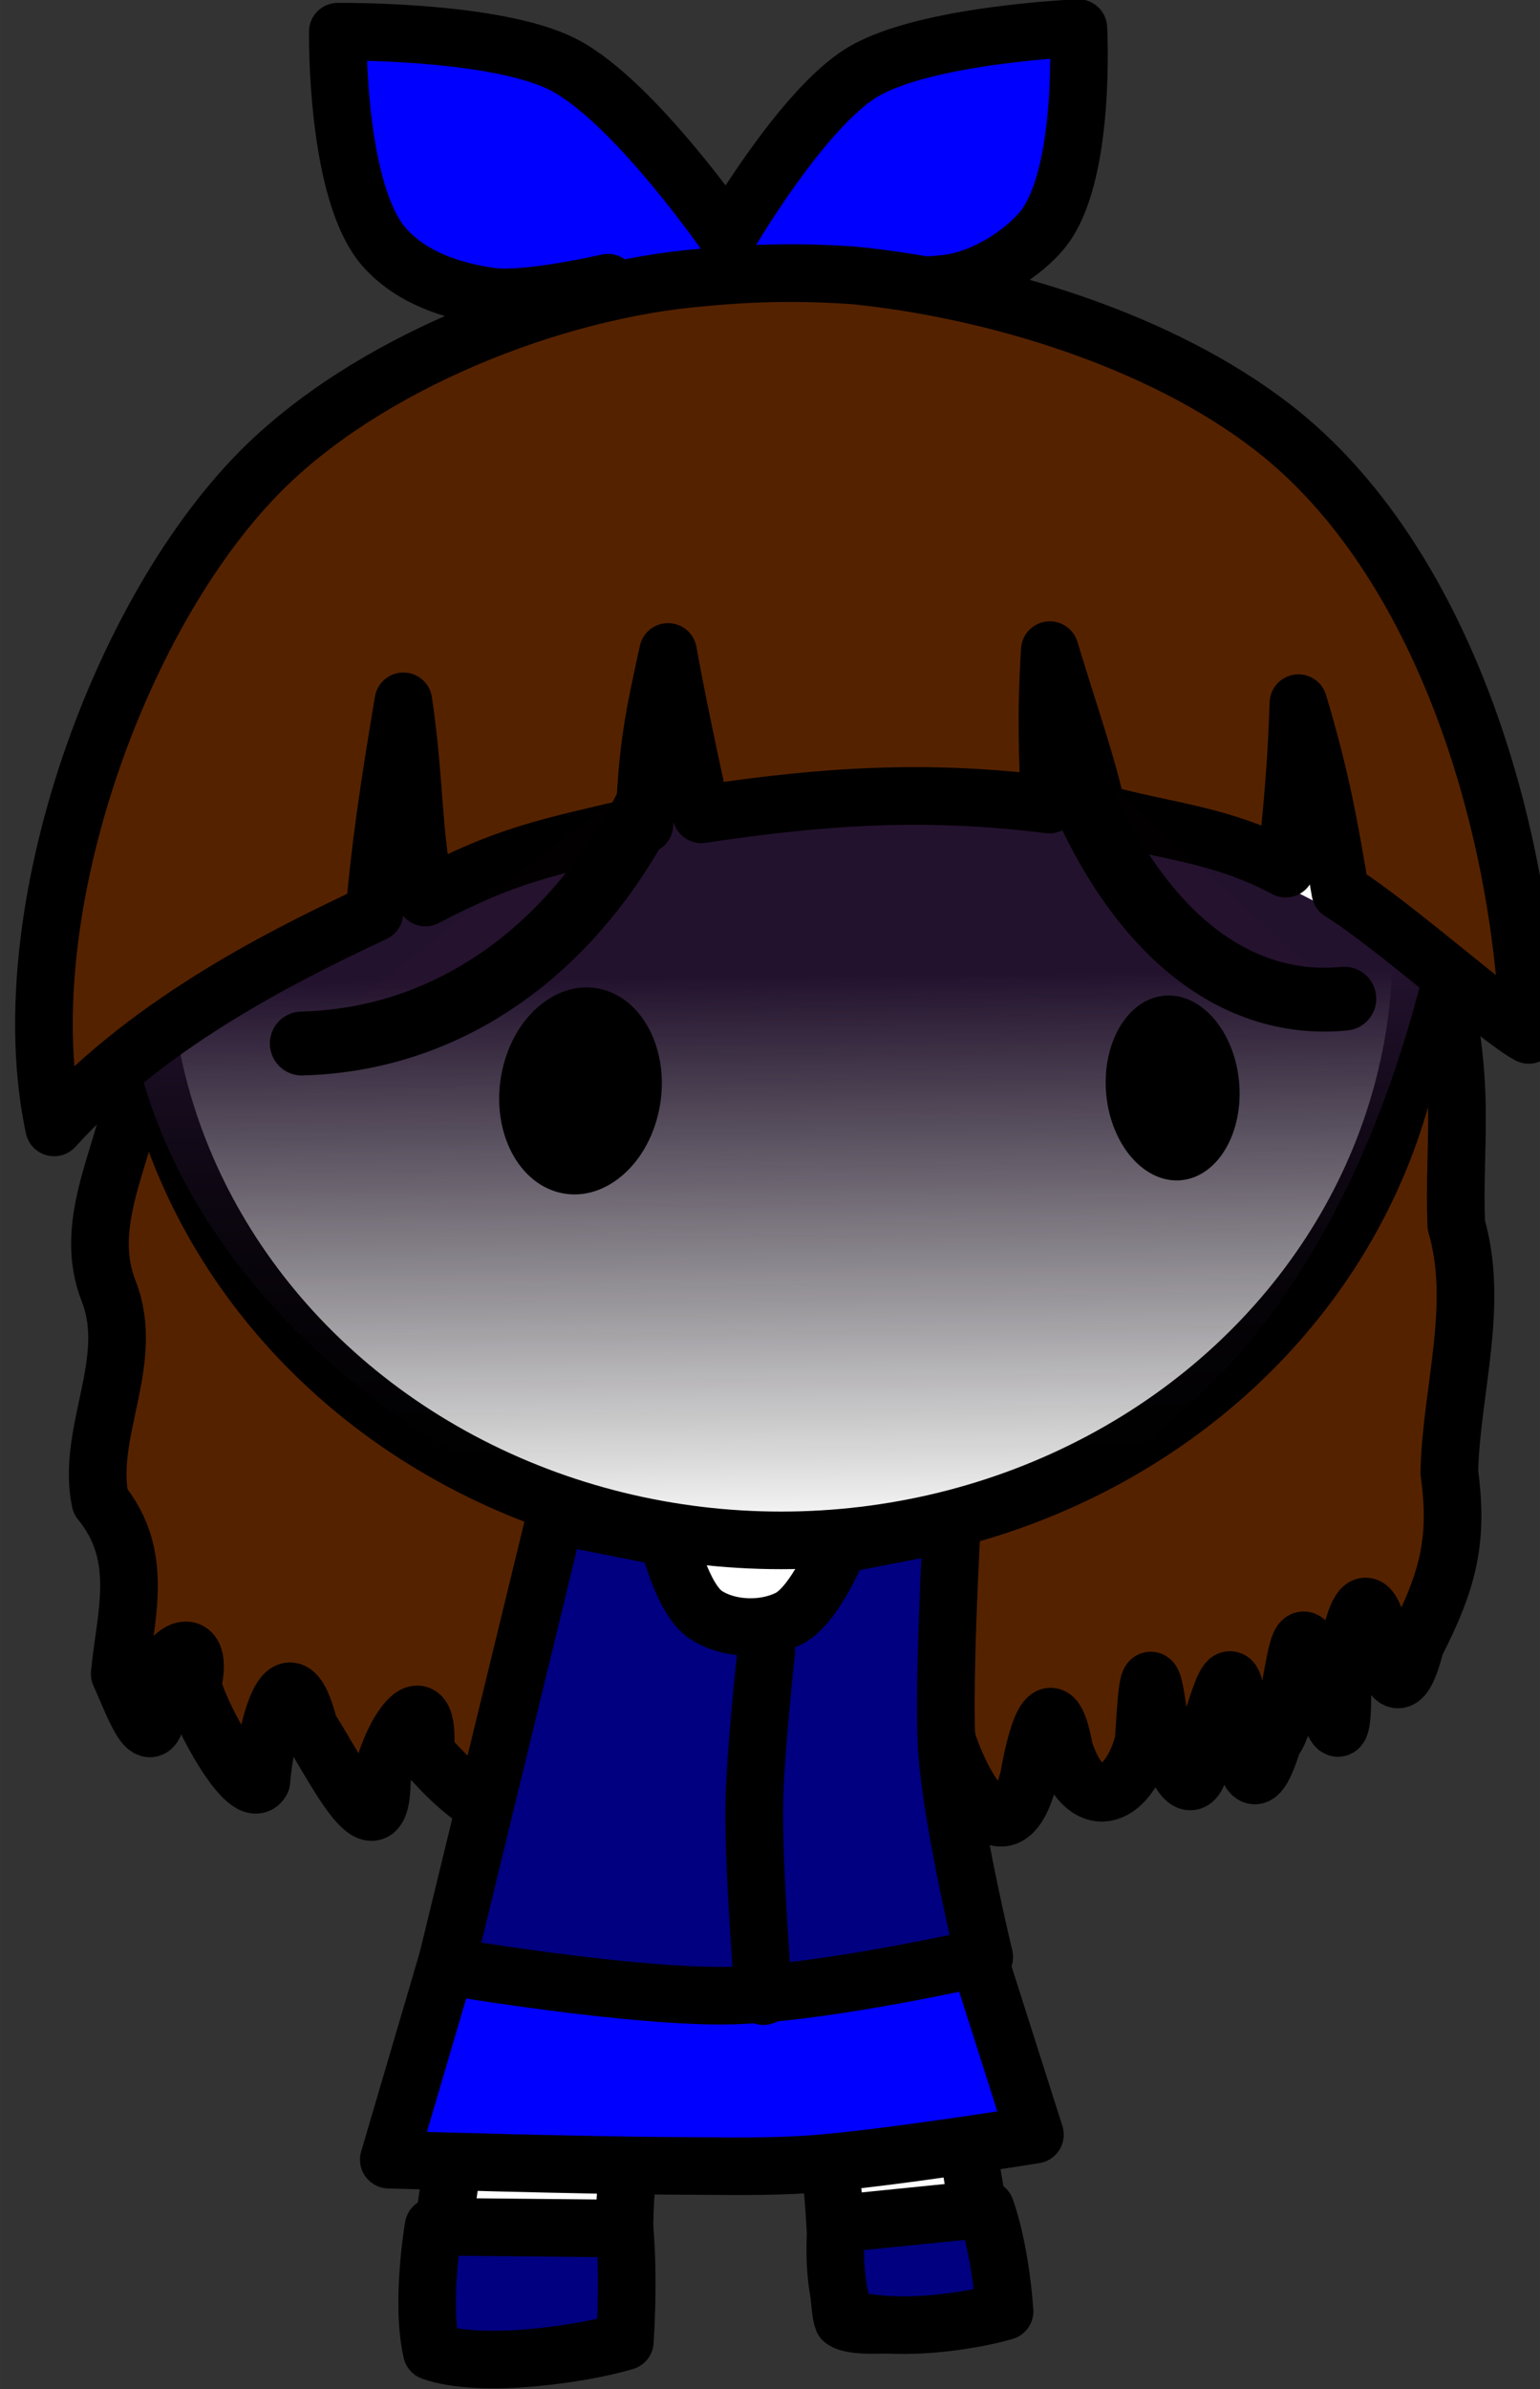 <?xml version="1.0" encoding="UTF-8" standalone="no"?>
<!-- Created with Inkscape (http://www.inkscape.org/) -->

<svg
   width="30.102mm"
   height="46.658mm"
   viewBox="0 0 113.77 176.344"
   version="1.1"
   id="svg1"
   inkscape:version="1.2.2 (732a01da63, 2022-12-09)"
   sodipodi:docname="depressed.svg"
   xml:space="preserve"
   xmlns:inkscape="http://www.inkscape.org/namespaces/inkscape"
   xmlns:sodipodi="http://sodipodi.sourceforge.net/DTD/sodipodi-0.dtd"
   xmlns:xlink="http://www.w3.org/1999/xlink"
   xmlns="http://www.w3.org/2000/svg"
   xmlns:svg="http://www.w3.org/2000/svg"><rect x="0" y="0" width="113.77" height="176.344" fill="#333333" stroke="none"/><sodipodi:namedview
     id="namedview1"
     pagecolor="#ffffff"
     bordercolor="#000000"
     borderopacity="0.25"
     inkscape:showpageshadow="2"
     inkscape:pageopacity="0.0"
     inkscape:pagecheckerboard="0"
     inkscape:deskcolor="#d1d1d1"
     inkscape:document-units="mm"
     inkscape:zoom="5.5437172"
     inkscape:cx="59.977807"
     inkscape:cy="85.772774"
     inkscape:window-width="1827"
     inkscape:window-height="1057"
     inkscape:window-x="-9"
     inkscape:window-y="-9"
     inkscape:window-maximized="1"
     inkscape:current-layer="g68-2"
     showgrid="true"><inkscape:grid
       id="grid11"
       units="mm"
       originx="0"
       originy="0"
       spacingx="3.78"
       spacingy="3.78"
       empcolor="#0099e5"
       empopacity="0.302"
       color="#0099e5"
       opacity="0.149"
       empspacing="5"
       dotted="false"
       gridanglex="30"
       gridanglez="30"
       visible="true" /></sodipodi:namedview><defs
     id="defs1"><linearGradient
       inkscape:collect="always"
       id="linearGradient1016"><stop
         style="stop-color:#23122e;stop-opacity:1;"
         offset="0"
         id="stop1012" /><stop
         style="stop-color:#000000;stop-opacity:0;"
         offset="1"
         id="stop1014" /></linearGradient><linearGradient
       id="linearGradient4322"
       inkscape:swatch="solid"><stop
         style="stop-color:#2b1500;stop-opacity:1;"
         offset="0"
         id="stop4320" /></linearGradient><inkscape:path-effect
       effect="spiro"
       id="path-effect21"
       is_visible="true"
       lpeversion="1" /><inkscape:path-effect
       effect="spiro"
       id="path-effect19"
       is_visible="true"
       lpeversion="1" /><linearGradient
       id="linearGradient5259"
       inkscape:swatch="solid"><stop
         style="stop-color:#fdb6b0;stop-opacity:1;"
         offset="0"
         id="stop5257" /></linearGradient><linearGradient
       id="linearGradient5745"
       inkscape:swatch="solid"><stop
         style="stop-color:#000000;stop-opacity:1;"
         offset="0"
         id="stop5743" /></linearGradient><linearGradient
       id="linearGradient4753"
       inkscape:swatch="solid"><stop
         style="stop-color:#d1d48d;stop-opacity:1;"
         offset="0"
         id="stop4751" /></linearGradient><inkscape:path-effect
       effect="spiro"
       id="path-effect2908"
       is_visible="true"
       lpeversion="1" /><inkscape:path-effect
       effect="powerstroke"
       id="path-effect91"
       is_visible="true"
       lpeversion="1.3"
       scale_width="1"
       interpolator_type="CentripetalCatmullRom"
       interpolator_beta="0.75"
       start_linecap_type="round"
       end_linecap_type="round"
       offset_points="0.5,0"
       linejoin_type="spiro"
       miter_limit="4"
       not_jump="true"
       sort_points="true"
       message="&lt;b&gt;Ctrl + click&lt;/b&gt; on existing node and move it" /><inkscape:path-effect
       effect="simplify"
       id="path-effect90"
       is_visible="true"
       lpeversion="1.3"
       threshold="0.012"
       steps="1"
       smooth_angles="0"
       helper_size="0"
       simplify_individual_paths="false"
       simplify_just_coalesce="false"
       step="1" /><inkscape:path-effect
       effect="powerstroke"
       id="path-effect70"
       is_visible="true"
       lpeversion="1.3"
       scale_width="1"
       interpolator_type="CentripetalCatmullRom"
       interpolator_beta="0.75"
       start_linecap_type="round"
       end_linecap_type="round"
       offset_points="55.693,1.984"
       linejoin_type="spiro"
       miter_limit="4"
       not_jump="true"
       sort_points="true"
       message="&lt;b&gt;Ctrl + click&lt;/b&gt; on existing node and move it" /><inkscape:path-effect
       effect="simplify"
       id="path-effect69"
       is_visible="true"
       lpeversion="1.3"
       threshold="0.012"
       steps="1"
       smooth_angles="0"
       helper_size="0"
       simplify_individual_paths="false"
       simplify_just_coalesce="false"
       step="1" /><inkscape:path-effect
       effect="fillet_chamfer"
       id="path-effect52"
       is_visible="true"
       lpeversion="1"
       nodesatellites_param=""
       radius="0"
       unit="px"
       method="auto"
       mode="F"
       chamfer_steps="1"
       flexible="false"
       use_knot_distance="true"
       apply_no_radius="true"
       apply_with_radius="true"
       only_selected="false"
       hide_knots="false" /><inkscape:path-effect
       effect="fillet_chamfer"
       id="path-effect50"
       is_visible="true"
       lpeversion="1"
       nodesatellites_param="F,0,0,1,0,0,0,1 @ F,0,0,1,0,0,0,1 @ F,0,0,1,0,0,0,1 @ F,0,0,1,0,0,0,1"
       radius="0"
       unit="px"
       method="auto"
       mode="F"
       chamfer_steps="1"
       flexible="false"
       use_knot_distance="true"
       apply_no_radius="true"
       apply_with_radius="true"
       only_selected="false"
       hide_knots="false" /><inkscape:path-effect
       effect="spiro"
       id="path-effect17560"
       is_visible="true"
       lpeversion="1" /><inkscape:path-effect
       effect="spiro"
       id="path-effect17566"
       is_visible="true"
       lpeversion="1" /><linearGradient
       inkscape:collect="always"
       xlink:href="#linearGradient1016"
       id="linearGradient1018"
       x1="61.352"
       y1="72.044"
       x2="61.862"
       y2="113.589"
       gradientUnits="userSpaceOnUse" /></defs><g
     inkscape:label="Layer 1"
     inkscape:groupmode="layer"
     id="layer1"
     transform="translate(-755.594,-59.575)"><g
       id="g68-2"
       inkscape:label="veronica "
       transform="matrix(2.835,0,0,2.835,1074.616,469.363)"
       style="display:inline"
       inkscape:highlight-color="#0000ff"
       inkscape:export-filename=".\veronica.svg"
       inkscape:export-xdpi="96"
       inkscape:export-ydpi="96"><path
         style="display:inline;fill:#552200;stroke:#000000;stroke-width:5.669;stroke-linecap:round;stroke-linejoin:round;stroke-dasharray:none;paint-order:fill markers stroke"
         d="m 983.226,165.113 c -1.184,6.341 -4.996,12.728 -2.406,19.197 2.649,6.854 -2.266,13.828 -0.845,20.573 4.42,5.375 2.453,11.222 1.903,16.949 1.508,3.361 3.437,8.976 3.872,2.116 -0.179,-4.089 4.674,-6.984 3.287,-1.01 0.704,3.012 5.461,11.633 6.765,9.448 0.37,-4.491 2.504,-14.022 4.724,-5.244 1.958,2.798 7.049,13.527 7.133,5.105 0.556,-4.113 4.808,-10.585 4.261,-2.698 2.886,3.426 9.915,10.185 10.388,1.835 1.208,-4.036 7.971,-7.931 7.875,-1.143 2.247,3.994 5.003,9.041 7.107,1.995 1.127,-3.337 2.316,-8.399 3.425,-1.898 -1.975,5.292 4.984,12.138 7.777,4.628 4.729,-0.736 1.516,-12.947 4.974,-5.005 1.603,3.202 3.651,9.438 5.935,2.698 1.644,-2.093 2.816,-10.837 3.885,-4.102 1.654,4.906 5.763,11.892 7.987,3.513 0.552,-3.344 2.167,-10.028 3.485,-2.781 1.985,6.286 6.175,5.171 7.801,-0.741 0.209,-2.608 0.434,-10.221 1.405,-3.054 0.96,3.753 3.486,11.399 4.555,3.399 1.26,-3.407 2.816,-10.708 3.25,-3.122 0.613,4.27 1.373,9.692 3.527,2.66 2.278,-2.553 2.03,-15.697 4.284,-6.883 1.204,3.862 2.53,9.199 2.533,2.187 0.3,-3.874 1.964,-13.757 3.825,-4.979 0.978,4.527 2.116,5.086 3.365,0.17 3.306,-6.443 4.206,-10.345 3.322,-16.903 0.169,-7.924 2.997,-16.397 0.684,-24.287 -0.308,-8.005 1.001,-13.235 -1.528,-23.972 2.757,-7.757 2.048,-18.58 -0.512,-25.661 -2.341,-6.477 -6.112,-14.223 -10.599,-19.285 -6.205,-7.001 -12.974,-14.282 -21.587,-17.933 -9.771,-4.142 -20.953,-5.652 -31.494,-4.992 -9.461,0.592 -19.34,1.75 -27.928,5.651 -8.599,3.906 -17.95,7.736 -24.097,14.907 -6.577,7.672 -11.384,17.395 -13.069,27.462 -1.563,9.338 -4.484,18.918 -0.158,27.979 l 0.444,1.61 z"
         id="path14"
         sodipodi:nodetypes="ccccccccccccccccccccccccccccccccsssssssccc"
         transform="matrix(0.265,0,0,0.265,-369.608,-159.751)" /><g
         id="g66"
         transform="translate(50.598,-0.228)"
         inkscape:label="body"
         style="display:inline"><path
           style="display:inline;fill:#ffffff;fill-opacity:1;stroke:#000000;stroke-width:1.5;stroke-linecap:round;stroke-linejoin:round;stroke-miterlimit:1001;stroke-dasharray:none;stroke-opacity:1;paint-order:fill markers stroke"
           d="m -148.032,-104.788 c -2.21,10.06 -2.321,11.529 -2.996,15.059 -0.406,2.12 -0.974,6.022 -0.617,6.445 0.358,0.424 3.83,0.214 4.423,-0.261 0.593,-0.475 0.173,-3.822 0.555,-4.305 0.382,-0.483 4.758,-0.644 5.054,-0.322 0.295,0.322 0.26,3.771 0.45,4.258 0.502,0.401 3.992,-0.243 3.992,-0.243 0,0 -1.315,-7.144 -1.671,-10.754 -0.314,-3.177 -0.409,-9.569 -0.409,-9.569"
           id="path64-6"
           sodipodi:nodetypes="cszzzzccac"
           inkscape:label="body" /><ellipse
           style="display:inline;fill:#ffffff;fill-opacity:1;stroke:#000000;stroke-width:1.5;stroke-linecap:round;stroke-linejoin:round;stroke-miterlimit:1001;stroke-dasharray:none;stroke-opacity:1;paint-order:fill markers stroke"
           id="ellipse63"
           ry="15.394"
           rx="16.683"
           cy="-119.605"
           cx="-142.773"
           inkscape:label="head"
           transform="translate(1.0967844e-5)" /></g><path
         style="display:inline;fill:url(#linearGradient1018);fill-opacity:1;stroke:none;stroke-width:1.89;stroke-linecap:round;stroke-linejoin:round;stroke-miterlimit:0"
         d="M 10.077,77.679 C 63.371,35.253 107.181,73.838 105.23,71.301 88.366,140.133 18.337,114.699 10.077,77.679 Z"
         id="path374"
         transform="matrix(0.353,0,0,0.353,-112.544,-144.564)"
         sodipodi:nodetypes="ccc" /><path
         style="display:inline;fill:#0000ff;stroke:#000000;stroke-width:1.5;stroke-linecap:round;stroke-linejoin:round;stroke-dasharray:none;paint-order:fill markers stroke"
         d="m -93.572,-138.383 c 0,0 -2.437,-3.529 -4.268,-4.476 -1.762,-0.911 -5.888,-0.862 -5.888,-0.862 0,0 -0.063,4.232 1.245,5.649 0.702,0.761 1.705,1.096 2.729,1.245 0.932,0.136 3.064,-0.359 3.064,-0.359 0,0 -2.657,1.628 -2.633,2.944 0.022,1.196 1.295,2.654 2.489,2.585 1.842,-0.107 3.351,-4.404 3.351,-4.404 0,0 2.093,4.313 3.918,3.964 1.252,-0.24 1.824,-2.289 1.494,-3.52 -0.287,-1.072 -2.754,-1.574 -2.754,-1.574 0,0 2.307,0.213 3.321,-0.036 0.81,-0.199 1.636,-0.749 2.104,-1.293 1.189,-1.382 0.972,-5.295 0.972,-5.295 0,0 -3.991,0.162 -5.632,1.152 -1.58,0.953 -3.51,4.279 -3.51,4.279 z"
         id="path19"
         sodipodi:nodetypes="cacsscsscsscsscac" /><path
         style="display:inline;fill:#552200;stroke:#000000;stroke-width:5.669;stroke-linecap:round;stroke-linejoin:round;stroke-dasharray:none;paint-order:fill markers stroke"
         d="m 1039.307,84.631 c -14.73,1.178 -33.155,8.434 -43.751,19.221 -14.128,14.383 -24.466,43.986 -20.13,64.295 9.719,-10.714 23.383,-17.248 31.499,-21.082 0.568,-6.424 1.319,-11.687 2.847,-20.777 1.146,7.659 0.844,12.424 2.171,19.269 8.047,-4.224 11.789,-4.895 21.531,-7.16 0.241,-7.509 0.937,-10.628 2.324,-16.961 1.116,6.242 3.275,15.95 3.275,15.95 12.399,-1.871 22.305,-2.441 34.219,-0.961 -0.121,-4.945 -0.373,-8.412 0.049,-15.167 1.87,6.212 3.721,11.364 4.686,15.948 6.874,1.913 12.056,2.082 18.509,5.516 0.742,-6.448 1.084,-11.086 1.25,-16.254 2.304,7.669 3.062,12.357 4.122,18.521 5.026,3.093 15.689,12.59 18.532,14.067 -0.74,-20.528 -8.398,-46.667 -25.124,-59.65 -11.08,-8.6 -27.354,-13.556 -41.139,-14.96 -4.949,-0.368 -9.93,-0.298 -14.869,0.185 z"
         id="path13"
         sodipodi:nodetypes="csccccccccccccccsccc"
         transform="matrix(0.265,0,0,0.265,-369.608,-159.751)" /><path
         style="fill:#000080;stroke:#000000;stroke-width:1.5;stroke-linecap:round;stroke-linejoin:round;stroke-dasharray:none;paint-order:fill markers stroke"
         d="m -101.233,-86.569 c 0,0 -0.341,1.975 -0.045,3.251 1.312,0.462 3.968,0.055 5.032,-0.265 0.113,-1.809 -0.008,-2.938 -0.008,-2.938 z"
         id="path15"
         sodipodi:nodetypes="ccccc" /><path
         style="fill:#000080;stroke:#000000;stroke-width:1.5;stroke-linecap:round;stroke-linejoin:round;stroke-dasharray:none;paint-order:fill markers stroke"
         d="m -90.732,-86.642 c 0,0 -0.165,1.431 0.251,2.444 1.262,0.404 3.265,0.085 4.13,-0.169 -0.13,-1.742 -0.494,-2.667 -0.494,-2.667 z"
         id="path16"
         sodipodi:nodetypes="ccccc" /><path
         style="fill:#0000ff;stroke:#000000;stroke-width:1.5;stroke-linecap:round;stroke-linejoin:round;stroke-dasharray:none;paint-order:fill markers stroke"
         d="m -100.791,-93.777 -1.608,5.462 c 0,0 5.082,0.154 7.623,0.163 1.133,0.004 2.269,0.034 3.399,-0.048 1.951,-0.142 5.817,-0.766 5.817,-0.766 l -1.532,-4.804 c -4.599,0.972 -8.884,0.673 -13.699,-0.007 z"
         id="path17"
         sodipodi:nodetypes="ccsscccc" /><path
         style="fill:#000080;stroke:#000000;stroke-width:1.5;stroke-linecap:round;stroke-linejoin:round;stroke-dasharray:none;paint-order:fill markers stroke"
         d="m -98.054,-105.086 -2.853,11.732 c 0,0 4.92,0.837 7.468,0.766 2.452,-0.069 6.558,-1.005 6.558,-1.005 0,0 -0.763,-3.13 -0.957,-5.17 -0.146,-1.526 0.116,-6.131 0.116,-6.131 l -2.932,0.566 c 0,0 -0.627,1.579 -1.325,1.926 -0.643,0.32 -1.552,0.296 -2.154,-0.096 -0.627,-0.408 -0.999,-2.011 -0.999,-2.011 z"
         id="path18"
         sodipodi:nodetypes="ccscsccaacc" /><path
         style="fill:#0000ff;stroke:#000000;stroke-width:5.669;stroke-linecap:round;stroke-linejoin:round;stroke-dasharray:none;paint-order:fill markers stroke"
         d="m 1054.009,226.887 c 0,0 -1.101,9.997 -1.176,15.017 -0.095,6.279 0.905,18.817 0.905,18.817"
         id="path20"
         sodipodi:nodetypes="cac"
         transform="matrix(0.265,0,0,0.265,-371.875,-161.664)" /></g></g><g
     id="g67"
     inkscape:label="eyes"
     transform="matrix(2.835,0,0,2.835,223.352,414.29)"
     style="display:inline"><ellipse
       style="fill:#000000;fill-opacity:1;stroke:none;stroke-width:0.594;stroke-linecap:round;stroke-linejoin:round;stroke-miterlimit:1001;stroke-dasharray:none;stroke-opacity:1;paint-order:stroke fill markers"
       id="ellipse66"
       cx="-86.904"
       cy="-98.341"
       rx="2.108"
       ry="2.703"
       transform="matrix(0.969,0.248,-0.209,0.978,0,0)"
       inkscape:label="right" /><ellipse
       style="fill:#000000;fill-opacity:1;stroke:none;stroke-width:0.509;stroke-linecap:round;stroke-linejoin:round;stroke-miterlimit:1001;stroke-dasharray:none;stroke-opacity:1;paint-order:stroke fill markers"
       id="ellipse67"
       cx="-36.557"
       cy="-122.183"
       rx="1.738"
       ry="2.413"
       transform="matrix(0.995,-0.103,0.097,0.995,0,0)"
       inkscape:label="left" /></g><g
     id="g31"
     inkscape:label="base - depressed"
     transform="matrix(3.143,0,0,3.143,345.985,445.635)"
     style="display:inline"
     inkscape:highlight-color="#999999"><path
       style="fill:#ff0000;fill-opacity:0.01;stroke:#000000;stroke-width:1.5;stroke-linecap:round;stroke-linejoin:round;stroke-opacity:0.99;paint-order:fill markers stroke"
       d="m -94.339,-124.046 c -1.687,4.161 -4.858,6.669 -8.649,6.767"
       id="path53"
       sodipodi:nodetypes="cc" /><path
       style="fill:#ff0000;fill-opacity:0.01;stroke:#000000;stroke-width:1.5;stroke-linecap:round;stroke-linejoin:round;stroke-opacity:0.99;paint-order:fill markers stroke"
       d="m -85.194,-124.469 c 1.532,4.497 4.073,6.396 6.712,6.137"
       id="path54"
       sodipodi:nodetypes="cc" /></g></svg>
